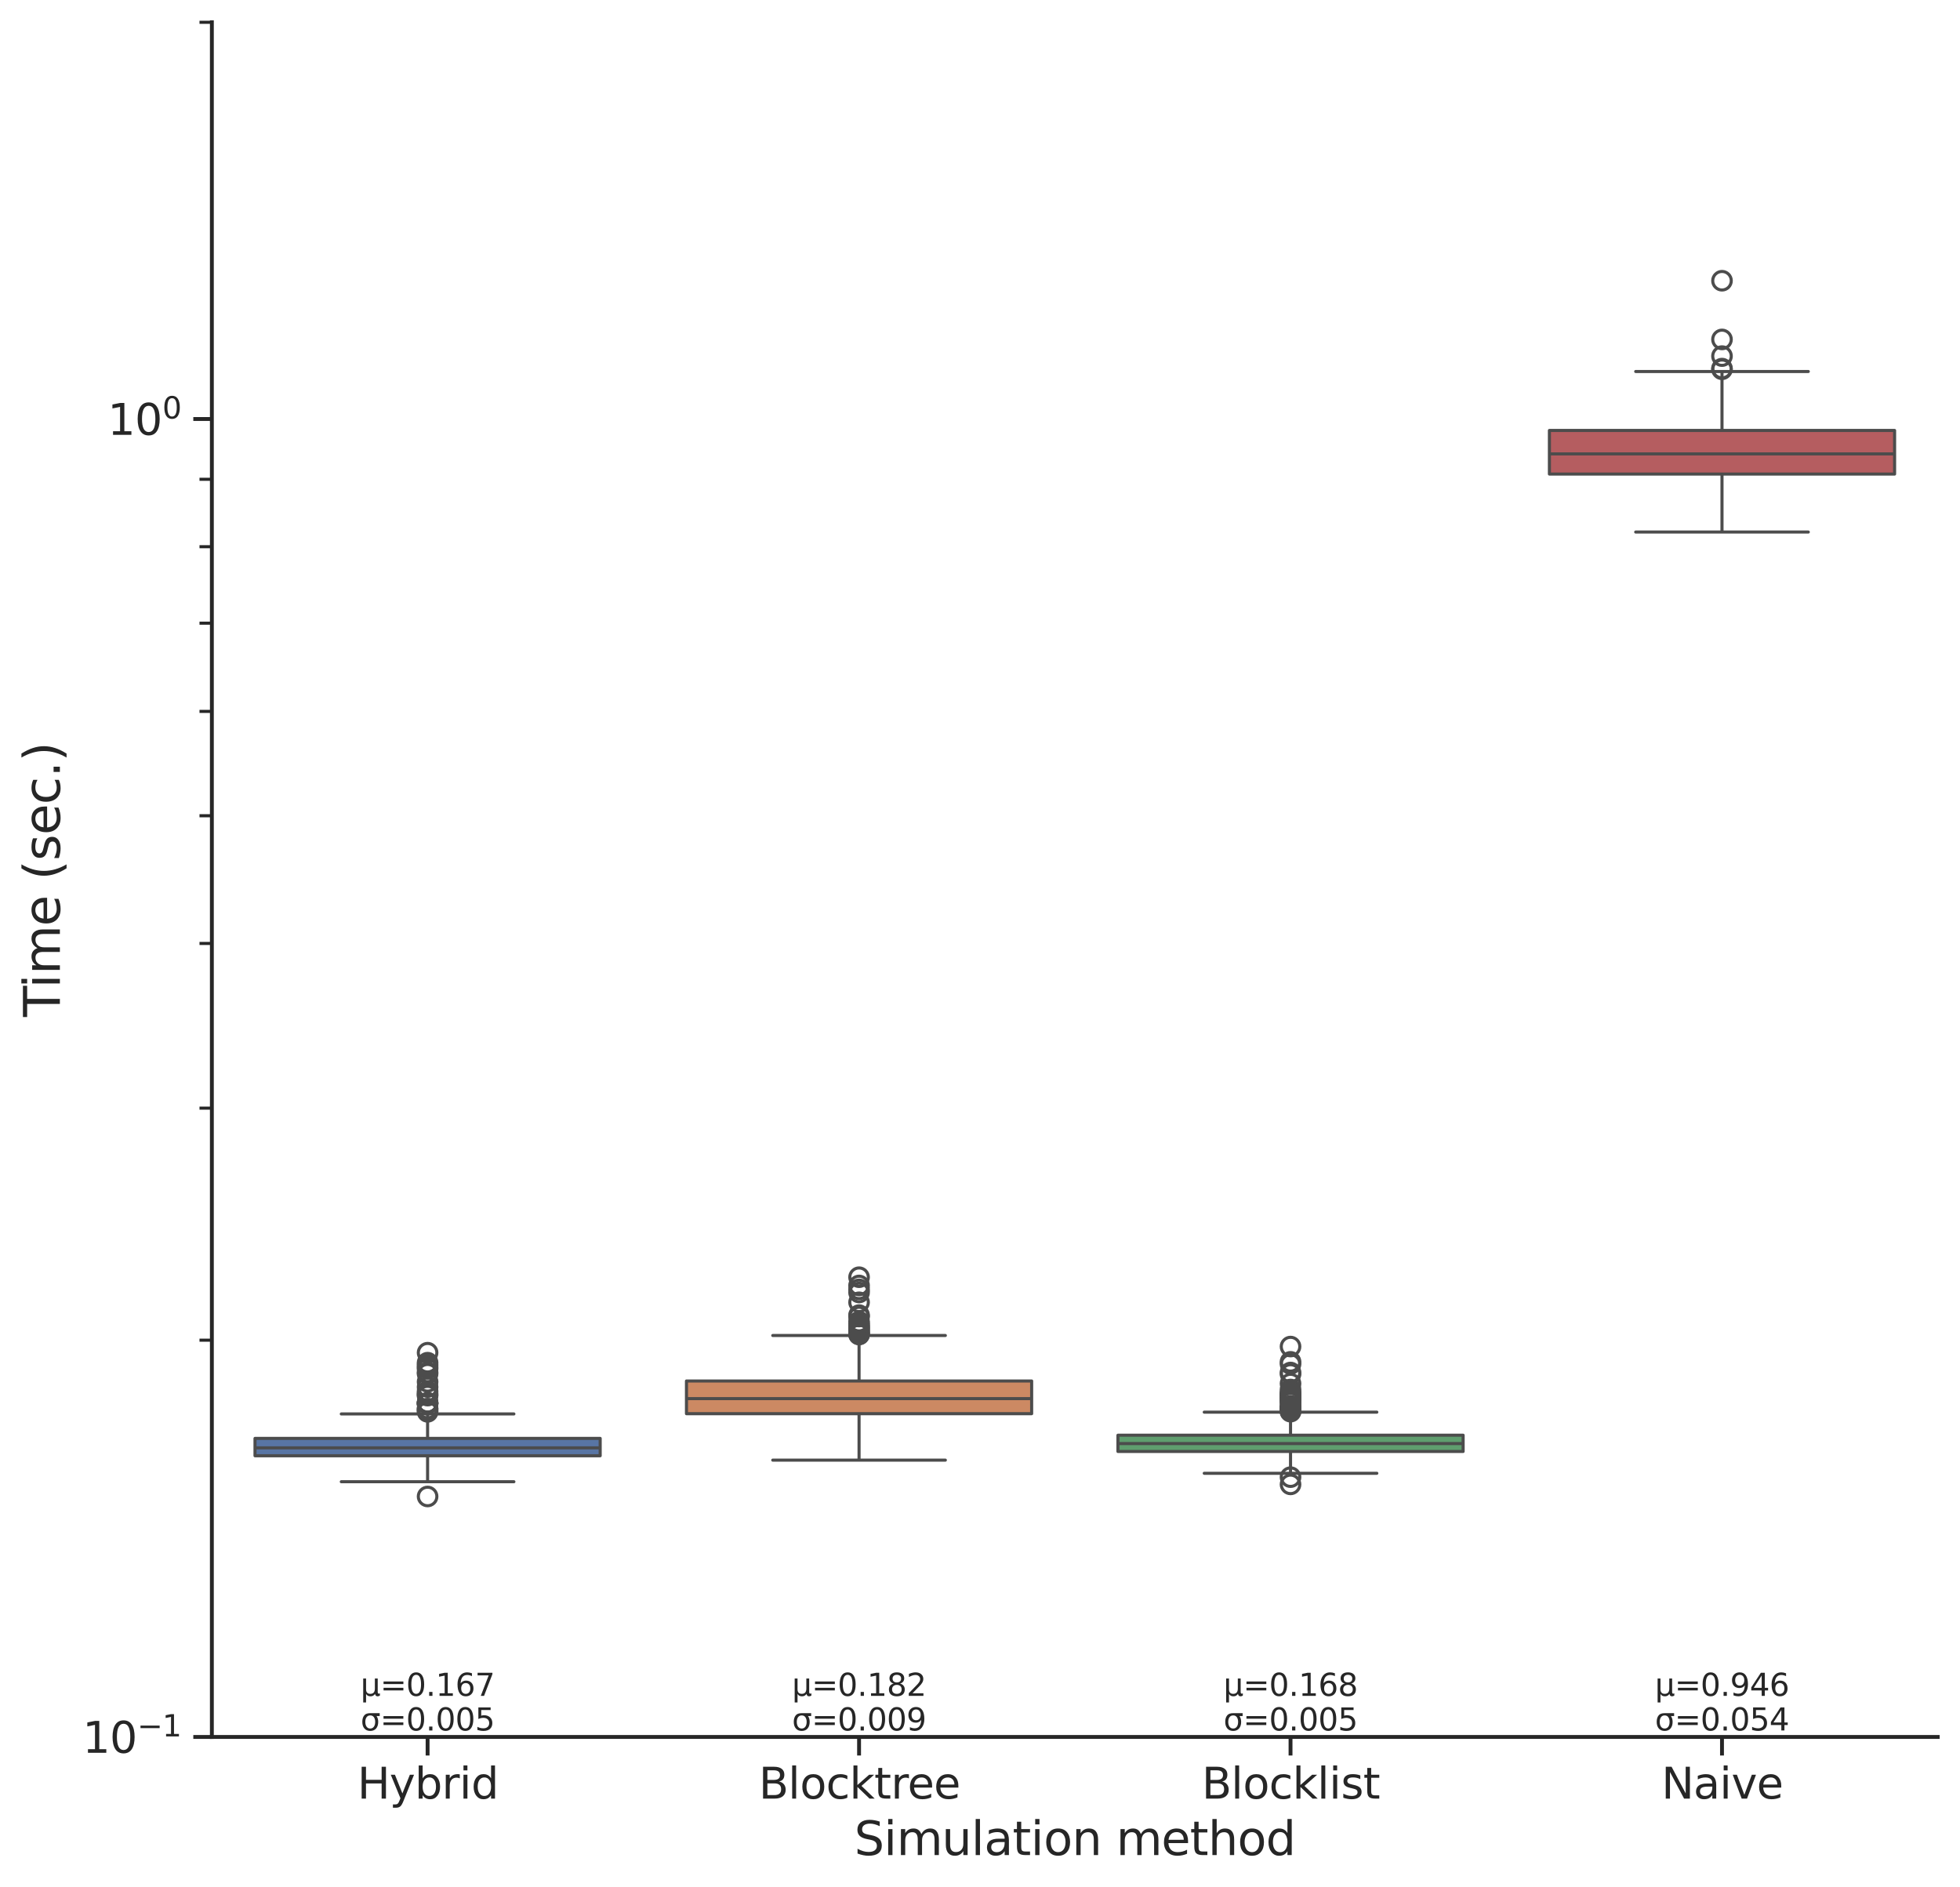 <?xml version="1.0" encoding="utf-8" standalone="no"?>
<!DOCTYPE svg PUBLIC "-//W3C//DTD SVG 1.1//EN"
  "http://www.w3.org/Graphics/SVG/1.1/DTD/svg11.dtd">
<svg xmlns:xlink="http://www.w3.org/1999/xlink" width="633.697pt" height="610.125pt" viewBox="0 0 633.697 610.125" xmlns="http://www.w3.org/2000/svg" version="1.1">
 <defs>
  <style type="text/css">*{stroke-linejoin: round; stroke-linecap: butt}</style>
 </defs>
 <g id="figure_1">
  <g id="patch_1">
   <path d="M 0 610.125 
L 633.697 610.125 
L 633.697 0 
L 0 0 
z
" style="fill: #ffffff"/>
  </g>
  <g id="axes_1">
   <g id="patch_2">
    <path d="M 68.498 561.6 
L 626.497 561.6 
L 626.497 7.2 
L 68.498 7.2 
z
" style="fill: #ffffff"/>
   </g>
   <g id="matplotlib.axis_1">
    <g id="xtick_1">
     <g id="line2d_1">
      <defs>
       <path id="md6b0b5a397" d="M 0 0 
L 0 6 
" style="stroke: #262626; stroke-width: 1.25"/>
      </defs>
      <g>
       <use xlink:href="#md6b0b5a397" x="138.248" y="561.6" style="fill: #262626; stroke: #262626; stroke-width: 1.25"/>
      </g>
     </g>
     <g id="text_1">
      <!-- Hybrid -->
      <g style="fill: #262626" transform="translate(115.543 581.548) scale(0.138 -0.138)">
       <defs>
        <path id="DejaVuSans-48" d="M 628 4666 
L 1259 4666 
L 1259 2753 
L 3553 2753 
L 3553 4666 
L 4184 4666 
L 4184 0 
L 3553 0 
L 3553 2222 
L 1259 2222 
L 1259 0 
L 628 0 
L 628 4666 
z
" transform="scale(0.016)"/>
        <path id="DejaVuSans-79" d="M 2059 -325 
Q 1816 -950 1584 -1140 
Q 1353 -1331 966 -1331 
L 506 -1331 
L 506 -850 
L 844 -850 
Q 1081 -850 1212 -737 
Q 1344 -625 1503 -206 
L 1606 56 
L 191 3500 
L 800 3500 
L 1894 763 
L 2988 3500 
L 3597 3500 
L 2059 -325 
z
" transform="scale(0.016)"/>
        <path id="DejaVuSans-62" d="M 3116 1747 
Q 3116 2381 2855 2742 
Q 2594 3103 2138 3103 
Q 1681 3103 1420 2742 
Q 1159 2381 1159 1747 
Q 1159 1113 1420 752 
Q 1681 391 2138 391 
Q 2594 391 2855 752 
Q 3116 1113 3116 1747 
z
M 1159 2969 
Q 1341 3281 1617 3432 
Q 1894 3584 2278 3584 
Q 2916 3584 3314 3078 
Q 3713 2572 3713 1747 
Q 3713 922 3314 415 
Q 2916 -91 2278 -91 
Q 1894 -91 1617 61 
Q 1341 213 1159 525 
L 1159 0 
L 581 0 
L 581 4863 
L 1159 4863 
L 1159 2969 
z
" transform="scale(0.016)"/>
        <path id="DejaVuSans-72" d="M 2631 2963 
Q 2534 3019 2420 3045 
Q 2306 3072 2169 3072 
Q 1681 3072 1420 2755 
Q 1159 2438 1159 1844 
L 1159 0 
L 581 0 
L 581 3500 
L 1159 3500 
L 1159 2956 
Q 1341 3275 1631 3429 
Q 1922 3584 2338 3584 
Q 2397 3584 2469 3576 
Q 2541 3569 2628 3553 
L 2631 2963 
z
" transform="scale(0.016)"/>
        <path id="DejaVuSans-69" d="M 603 3500 
L 1178 3500 
L 1178 0 
L 603 0 
L 603 3500 
z
M 603 4863 
L 1178 4863 
L 1178 4134 
L 603 4134 
L 603 4863 
z
" transform="scale(0.016)"/>
        <path id="DejaVuSans-64" d="M 2906 2969 
L 2906 4863 
L 3481 4863 
L 3481 0 
L 2906 0 
L 2906 525 
Q 2725 213 2448 61 
Q 2172 -91 1784 -91 
Q 1150 -91 751 415 
Q 353 922 353 1747 
Q 353 2572 751 3078 
Q 1150 3584 1784 3584 
Q 2172 3584 2448 3432 
Q 2725 3281 2906 2969 
z
M 947 1747 
Q 947 1113 1208 752 
Q 1469 391 1925 391 
Q 2381 391 2643 752 
Q 2906 1113 2906 1747 
Q 2906 2381 2643 2742 
Q 2381 3103 1925 3103 
Q 1469 3103 1208 2742 
Q 947 2381 947 1747 
z
" transform="scale(0.016)"/>
       </defs>
       <use xlink:href="#DejaVuSans-48"/>
       <use xlink:href="#DejaVuSans-79" transform="translate(75.195 0)"/>
       <use xlink:href="#DejaVuSans-62" transform="translate(134.375 0)"/>
       <use xlink:href="#DejaVuSans-72" transform="translate(197.852 0)"/>
       <use xlink:href="#DejaVuSans-69" transform="translate(238.965 0)"/>
       <use xlink:href="#DejaVuSans-64" transform="translate(266.748 0)"/>
      </g>
     </g>
    </g>
    <g id="xtick_2">
     <g id="line2d_2">
      <g>
       <use xlink:href="#md6b0b5a397" x="277.748" y="561.6" style="fill: #262626; stroke: #262626; stroke-width: 1.25"/>
      </g>
     </g>
     <g id="text_2">
      <!-- Blocktree -->
      <g style="fill: #262626" transform="translate(245.325 581.548) scale(0.138 -0.138)">
       <defs>
        <path id="DejaVuSans-42" d="M 1259 2228 
L 1259 519 
L 2272 519 
Q 2781 519 3026 730 
Q 3272 941 3272 1375 
Q 3272 1813 3026 2020 
Q 2781 2228 2272 2228 
L 1259 2228 
z
M 1259 4147 
L 1259 2741 
L 2194 2741 
Q 2656 2741 2882 2914 
Q 3109 3088 3109 3444 
Q 3109 3797 2882 3972 
Q 2656 4147 2194 4147 
L 1259 4147 
z
M 628 4666 
L 2241 4666 
Q 2963 4666 3353 4366 
Q 3744 4066 3744 3513 
Q 3744 3084 3544 2831 
Q 3344 2578 2956 2516 
Q 3422 2416 3680 2098 
Q 3938 1781 3938 1306 
Q 3938 681 3513 340 
Q 3088 0 2303 0 
L 628 0 
L 628 4666 
z
" transform="scale(0.016)"/>
        <path id="DejaVuSans-6c" d="M 603 4863 
L 1178 4863 
L 1178 0 
L 603 0 
L 603 4863 
z
" transform="scale(0.016)"/>
        <path id="DejaVuSans-6f" d="M 1959 3097 
Q 1497 3097 1228 2736 
Q 959 2375 959 1747 
Q 959 1119 1226 758 
Q 1494 397 1959 397 
Q 2419 397 2687 759 
Q 2956 1122 2956 1747 
Q 2956 2369 2687 2733 
Q 2419 3097 1959 3097 
z
M 1959 3584 
Q 2709 3584 3137 3096 
Q 3566 2609 3566 1747 
Q 3566 888 3137 398 
Q 2709 -91 1959 -91 
Q 1206 -91 779 398 
Q 353 888 353 1747 
Q 353 2609 779 3096 
Q 1206 3584 1959 3584 
z
" transform="scale(0.016)"/>
        <path id="DejaVuSans-63" d="M 3122 3366 
L 3122 2828 
Q 2878 2963 2633 3030 
Q 2388 3097 2138 3097 
Q 1578 3097 1268 2742 
Q 959 2388 959 1747 
Q 959 1106 1268 751 
Q 1578 397 2138 397 
Q 2388 397 2633 464 
Q 2878 531 3122 666 
L 3122 134 
Q 2881 22 2623 -34 
Q 2366 -91 2075 -91 
Q 1284 -91 818 406 
Q 353 903 353 1747 
Q 353 2603 823 3093 
Q 1294 3584 2113 3584 
Q 2378 3584 2631 3529 
Q 2884 3475 3122 3366 
z
" transform="scale(0.016)"/>
        <path id="DejaVuSans-6b" d="M 581 4863 
L 1159 4863 
L 1159 1991 
L 2875 3500 
L 3609 3500 
L 1753 1863 
L 3688 0 
L 2938 0 
L 1159 1709 
L 1159 0 
L 581 0 
L 581 4863 
z
" transform="scale(0.016)"/>
        <path id="DejaVuSans-74" d="M 1172 4494 
L 1172 3500 
L 2356 3500 
L 2356 3053 
L 1172 3053 
L 1172 1153 
Q 1172 725 1289 603 
Q 1406 481 1766 481 
L 2356 481 
L 2356 0 
L 1766 0 
Q 1100 0 847 248 
Q 594 497 594 1153 
L 594 3053 
L 172 3053 
L 172 3500 
L 594 3500 
L 594 4494 
L 1172 4494 
z
" transform="scale(0.016)"/>
        <path id="DejaVuSans-65" d="M 3597 1894 
L 3597 1613 
L 953 1613 
Q 991 1019 1311 708 
Q 1631 397 2203 397 
Q 2534 397 2845 478 
Q 3156 559 3463 722 
L 3463 178 
Q 3153 47 2828 -22 
Q 2503 -91 2169 -91 
Q 1331 -91 842 396 
Q 353 884 353 1716 
Q 353 2575 817 3079 
Q 1281 3584 2069 3584 
Q 2775 3584 3186 3129 
Q 3597 2675 3597 1894 
z
M 3022 2063 
Q 3016 2534 2758 2815 
Q 2500 3097 2075 3097 
Q 1594 3097 1305 2825 
Q 1016 2553 972 2059 
L 3022 2063 
z
" transform="scale(0.016)"/>
       </defs>
       <use xlink:href="#DejaVuSans-42"/>
       <use xlink:href="#DejaVuSans-6c" transform="translate(68.604 0)"/>
       <use xlink:href="#DejaVuSans-6f" transform="translate(96.387 0)"/>
       <use xlink:href="#DejaVuSans-63" transform="translate(157.568 0)"/>
       <use xlink:href="#DejaVuSans-6b" transform="translate(212.549 0)"/>
       <use xlink:href="#DejaVuSans-74" transform="translate(270.459 0)"/>
       <use xlink:href="#DejaVuSans-72" transform="translate(309.668 0)"/>
       <use xlink:href="#DejaVuSans-65" transform="translate(348.531 0)"/>
       <use xlink:href="#DejaVuSans-65" transform="translate(410.055 0)"/>
      </g>
     </g>
    </g>
    <g id="xtick_3">
     <g id="line2d_3">
      <g>
       <use xlink:href="#md6b0b5a397" x="417.248" y="561.6" style="fill: #262626; stroke: #262626; stroke-width: 1.25"/>
      </g>
     </g>
     <g id="text_3">
      <!-- Blocklist -->
      <g style="fill: #262626" transform="translate(388.556 581.548) scale(0.138 -0.138)">
       <defs>
        <path id="DejaVuSans-73" d="M 2834 3397 
L 2834 2853 
Q 2591 2978 2328 3040 
Q 2066 3103 1784 3103 
Q 1356 3103 1142 2972 
Q 928 2841 928 2578 
Q 928 2378 1081 2264 
Q 1234 2150 1697 2047 
L 1894 2003 
Q 2506 1872 2764 1633 
Q 3022 1394 3022 966 
Q 3022 478 2636 193 
Q 2250 -91 1575 -91 
Q 1294 -91 989 -36 
Q 684 19 347 128 
L 347 722 
Q 666 556 975 473 
Q 1284 391 1588 391 
Q 1994 391 2212 530 
Q 2431 669 2431 922 
Q 2431 1156 2273 1281 
Q 2116 1406 1581 1522 
L 1381 1569 
Q 847 1681 609 1914 
Q 372 2147 372 2553 
Q 372 3047 722 3315 
Q 1072 3584 1716 3584 
Q 2034 3584 2315 3537 
Q 2597 3491 2834 3397 
z
" transform="scale(0.016)"/>
       </defs>
       <use xlink:href="#DejaVuSans-42"/>
       <use xlink:href="#DejaVuSans-6c" transform="translate(68.604 0)"/>
       <use xlink:href="#DejaVuSans-6f" transform="translate(96.387 0)"/>
       <use xlink:href="#DejaVuSans-63" transform="translate(157.568 0)"/>
       <use xlink:href="#DejaVuSans-6b" transform="translate(212.549 0)"/>
       <use xlink:href="#DejaVuSans-6c" transform="translate(270.459 0)"/>
       <use xlink:href="#DejaVuSans-69" transform="translate(298.242 0)"/>
       <use xlink:href="#DejaVuSans-73" transform="translate(326.025 0)"/>
       <use xlink:href="#DejaVuSans-74" transform="translate(378.125 0)"/>
      </g>
     </g>
    </g>
    <g id="xtick_4">
     <g id="line2d_4">
      <g>
       <use xlink:href="#md6b0b5a397" x="556.747" y="561.6" style="fill: #262626; stroke: #262626; stroke-width: 1.25"/>
      </g>
     </g>
     <g id="text_4">
      <!-- Naive -->
      <g style="fill: #262626" transform="translate(537.182 581.548) scale(0.138 -0.138)">
       <defs>
        <path id="DejaVuSans-4e" d="M 628 4666 
L 1478 4666 
L 3547 763 
L 3547 4666 
L 4159 4666 
L 4159 0 
L 3309 0 
L 1241 3903 
L 1241 0 
L 628 0 
L 628 4666 
z
" transform="scale(0.016)"/>
        <path id="DejaVuSans-61" d="M 2194 1759 
Q 1497 1759 1228 1600 
Q 959 1441 959 1056 
Q 959 750 1161 570 
Q 1363 391 1709 391 
Q 2188 391 2477 730 
Q 2766 1069 2766 1631 
L 2766 1759 
L 2194 1759 
z
M 3341 1997 
L 3341 0 
L 2766 0 
L 2766 531 
Q 2569 213 2275 61 
Q 1981 -91 1556 -91 
Q 1019 -91 701 211 
Q 384 513 384 1019 
Q 384 1609 779 1909 
Q 1175 2209 1959 2209 
L 2766 2209 
L 2766 2266 
Q 2766 2663 2505 2880 
Q 2244 3097 1772 3097 
Q 1472 3097 1187 3025 
Q 903 2953 641 2809 
L 641 3341 
Q 956 3463 1253 3523 
Q 1550 3584 1831 3584 
Q 2591 3584 2966 3190 
Q 3341 2797 3341 1997 
z
" transform="scale(0.016)"/>
        <path id="DejaVuSans-76" d="M 191 3500 
L 800 3500 
L 1894 563 
L 2988 3500 
L 3597 3500 
L 2284 0 
L 1503 0 
L 191 3500 
z
" transform="scale(0.016)"/>
       </defs>
       <use xlink:href="#DejaVuSans-4e"/>
       <use xlink:href="#DejaVuSans-61" transform="translate(74.805 0)"/>
       <use xlink:href="#DejaVuSans-69" transform="translate(136.084 0)"/>
       <use xlink:href="#DejaVuSans-76" transform="translate(163.867 0)"/>
       <use xlink:href="#DejaVuSans-65" transform="translate(223.047 0)"/>
      </g>
     </g>
    </g>
    <g id="text_5">
     <!-- Simulation method -->
     <g style="fill: #262626" transform="translate(276.201 599.805) scale(0.15 -0.15)">
      <defs>
       <path id="DejaVuSans-53" d="M 3425 4513 
L 3425 3897 
Q 3066 4069 2747 4153 
Q 2428 4238 2131 4238 
Q 1616 4238 1336 4038 
Q 1056 3838 1056 3469 
Q 1056 3159 1242 3001 
Q 1428 2844 1947 2747 
L 2328 2669 
Q 3034 2534 3370 2195 
Q 3706 1856 3706 1288 
Q 3706 609 3251 259 
Q 2797 -91 1919 -91 
Q 1588 -91 1214 -16 
Q 841 59 441 206 
L 441 856 
Q 825 641 1194 531 
Q 1563 422 1919 422 
Q 2459 422 2753 634 
Q 3047 847 3047 1241 
Q 3047 1584 2836 1778 
Q 2625 1972 2144 2069 
L 1759 2144 
Q 1053 2284 737 2584 
Q 422 2884 422 3419 
Q 422 4038 858 4394 
Q 1294 4750 2059 4750 
Q 2388 4750 2728 4690 
Q 3069 4631 3425 4513 
z
" transform="scale(0.016)"/>
       <path id="DejaVuSans-6d" d="M 3328 2828 
Q 3544 3216 3844 3400 
Q 4144 3584 4550 3584 
Q 5097 3584 5394 3201 
Q 5691 2819 5691 2113 
L 5691 0 
L 5113 0 
L 5113 2094 
Q 5113 2597 4934 2840 
Q 4756 3084 4391 3084 
Q 3944 3084 3684 2787 
Q 3425 2491 3425 1978 
L 3425 0 
L 2847 0 
L 2847 2094 
Q 2847 2600 2669 2842 
Q 2491 3084 2119 3084 
Q 1678 3084 1418 2786 
Q 1159 2488 1159 1978 
L 1159 0 
L 581 0 
L 581 3500 
L 1159 3500 
L 1159 2956 
Q 1356 3278 1631 3431 
Q 1906 3584 2284 3584 
Q 2666 3584 2933 3390 
Q 3200 3197 3328 2828 
z
" transform="scale(0.016)"/>
       <path id="DejaVuSans-75" d="M 544 1381 
L 544 3500 
L 1119 3500 
L 1119 1403 
Q 1119 906 1312 657 
Q 1506 409 1894 409 
Q 2359 409 2629 706 
Q 2900 1003 2900 1516 
L 2900 3500 
L 3475 3500 
L 3475 0 
L 2900 0 
L 2900 538 
Q 2691 219 2414 64 
Q 2138 -91 1772 -91 
Q 1169 -91 856 284 
Q 544 659 544 1381 
z
M 1991 3584 
L 1991 3584 
z
" transform="scale(0.016)"/>
       <path id="DejaVuSans-6e" d="M 3513 2113 
L 3513 0 
L 2938 0 
L 2938 2094 
Q 2938 2591 2744 2837 
Q 2550 3084 2163 3084 
Q 1697 3084 1428 2787 
Q 1159 2491 1159 1978 
L 1159 0 
L 581 0 
L 581 3500 
L 1159 3500 
L 1159 2956 
Q 1366 3272 1645 3428 
Q 1925 3584 2291 3584 
Q 2894 3584 3203 3211 
Q 3513 2838 3513 2113 
z
" transform="scale(0.016)"/>
       <path id="DejaVuSans-20" transform="scale(0.016)"/>
       <path id="DejaVuSans-68" d="M 3513 2113 
L 3513 0 
L 2938 0 
L 2938 2094 
Q 2938 2591 2744 2837 
Q 2550 3084 2163 3084 
Q 1697 3084 1428 2787 
Q 1159 2491 1159 1978 
L 1159 0 
L 581 0 
L 581 4863 
L 1159 4863 
L 1159 2956 
Q 1366 3272 1645 3428 
Q 1925 3584 2291 3584 
Q 2894 3584 3203 3211 
Q 3513 2838 3513 2113 
z
" transform="scale(0.016)"/>
      </defs>
      <use xlink:href="#DejaVuSans-53"/>
      <use xlink:href="#DejaVuSans-69" transform="translate(63.477 0)"/>
      <use xlink:href="#DejaVuSans-6d" transform="translate(91.26 0)"/>
      <use xlink:href="#DejaVuSans-75" transform="translate(188.672 0)"/>
      <use xlink:href="#DejaVuSans-6c" transform="translate(252.051 0)"/>
      <use xlink:href="#DejaVuSans-61" transform="translate(279.834 0)"/>
      <use xlink:href="#DejaVuSans-74" transform="translate(341.113 0)"/>
      <use xlink:href="#DejaVuSans-69" transform="translate(380.322 0)"/>
      <use xlink:href="#DejaVuSans-6f" transform="translate(408.105 0)"/>
      <use xlink:href="#DejaVuSans-6e" transform="translate(469.287 0)"/>
      <use xlink:href="#DejaVuSans-20" transform="translate(532.666 0)"/>
      <use xlink:href="#DejaVuSans-6d" transform="translate(564.453 0)"/>
      <use xlink:href="#DejaVuSans-65" transform="translate(661.865 0)"/>
      <use xlink:href="#DejaVuSans-74" transform="translate(723.389 0)"/>
      <use xlink:href="#DejaVuSans-68" transform="translate(762.598 0)"/>
      <use xlink:href="#DejaVuSans-6f" transform="translate(825.977 0)"/>
      <use xlink:href="#DejaVuSans-64" transform="translate(887.158 0)"/>
     </g>
    </g>
   </g>
   <g id="matplotlib.axis_2">
    <g id="ytick_1">
     <g id="line2d_5">
      <defs>
       <path id="m9ebdb5c375" d="M 0 0 
L -6 0 
" style="stroke: #262626; stroke-width: 1.25"/>
      </defs>
      <g>
       <use xlink:href="#m9ebdb5c375" x="68.498" y="561.6" style="fill: #262626; stroke: #262626; stroke-width: 1.25"/>
      </g>
     </g>
     <g id="text_6">
      <!-- $\mathdefault{10^{-1}}$ -->
      <g style="fill: #262626" transform="translate(26.685 566.824) scale(0.138 -0.138)">
       <defs>
        <path id="DejaVuSans-31" d="M 794 531 
L 1825 531 
L 1825 4091 
L 703 3866 
L 703 4441 
L 1819 4666 
L 2450 4666 
L 2450 531 
L 3481 531 
L 3481 0 
L 794 0 
L 794 531 
z
" transform="scale(0.016)"/>
        <path id="DejaVuSans-30" d="M 2034 4250 
Q 1547 4250 1301 3770 
Q 1056 3291 1056 2328 
Q 1056 1369 1301 889 
Q 1547 409 2034 409 
Q 2525 409 2770 889 
Q 3016 1369 3016 2328 
Q 3016 3291 2770 3770 
Q 2525 4250 2034 4250 
z
M 2034 4750 
Q 2819 4750 3233 4129 
Q 3647 3509 3647 2328 
Q 3647 1150 3233 529 
Q 2819 -91 2034 -91 
Q 1250 -91 836 529 
Q 422 1150 422 2328 
Q 422 3509 836 4129 
Q 1250 4750 2034 4750 
z
" transform="scale(0.016)"/>
        <path id="DejaVuSans-2212" d="M 678 2272 
L 4684 2272 
L 4684 1741 
L 678 1741 
L 678 2272 
z
" transform="scale(0.016)"/>
       </defs>
       <use xlink:href="#DejaVuSans-31" transform="translate(0 0.684)"/>
       <use xlink:href="#DejaVuSans-30" transform="translate(63.623 0.684)"/>
       <use xlink:href="#DejaVuSans-2212" transform="translate(128.203 38.966) scale(0.7)"/>
       <use xlink:href="#DejaVuSans-31" transform="translate(186.855 38.966) scale(0.7)"/>
      </g>
     </g>
    </g>
    <g id="ytick_2">
     <g id="line2d_6">
      <g>
       <use xlink:href="#m9ebdb5c375" x="68.498" y="135.476" style="fill: #262626; stroke: #262626; stroke-width: 1.25"/>
      </g>
     </g>
     <g id="text_7">
      <!-- $\mathdefault{10^{0}}$ -->
      <g style="fill: #262626" transform="translate(34.797 140.7) scale(0.138 -0.138)">
       <use xlink:href="#DejaVuSans-31" transform="translate(0 0.766)"/>
       <use xlink:href="#DejaVuSans-30" transform="translate(63.623 0.766)"/>
       <use xlink:href="#DejaVuSans-30" transform="translate(128.203 39.047) scale(0.7)"/>
      </g>
     </g>
    </g>
    <g id="ytick_3">
     <g id="line2d_7">
      <defs>
       <path id="mcc5020f3bd" d="M 0 0 
L -4 0 
" style="stroke: #262626"/>
      </defs>
      <g>
       <use xlink:href="#mcc5020f3bd" x="68.498" y="433.324" style="fill: #262626; stroke: #262626"/>
      </g>
     </g>
    </g>
    <g id="ytick_4">
     <g id="line2d_8">
      <g>
       <use xlink:href="#mcc5020f3bd" x="68.498" y="358.287" style="fill: #262626; stroke: #262626"/>
      </g>
     </g>
    </g>
    <g id="ytick_5">
     <g id="line2d_9">
      <g>
       <use xlink:href="#mcc5020f3bd" x="68.498" y="305.048" style="fill: #262626; stroke: #262626"/>
      </g>
     </g>
    </g>
    <g id="ytick_6">
     <g id="line2d_10">
      <g>
       <use xlink:href="#mcc5020f3bd" x="68.498" y="263.752" style="fill: #262626; stroke: #262626"/>
      </g>
     </g>
    </g>
    <g id="ytick_7">
     <g id="line2d_11">
      <g>
       <use xlink:href="#mcc5020f3bd" x="68.498" y="230.011" style="fill: #262626; stroke: #262626"/>
      </g>
     </g>
    </g>
    <g id="ytick_8">
     <g id="line2d_12">
      <g>
       <use xlink:href="#mcc5020f3bd" x="68.498" y="201.484" style="fill: #262626; stroke: #262626"/>
      </g>
     </g>
    </g>
    <g id="ytick_9">
     <g id="line2d_13">
      <g>
       <use xlink:href="#mcc5020f3bd" x="68.498" y="176.772" style="fill: #262626; stroke: #262626"/>
      </g>
     </g>
    </g>
    <g id="ytick_10">
     <g id="line2d_14">
      <g>
       <use xlink:href="#mcc5020f3bd" x="68.498" y="154.974" style="fill: #262626; stroke: #262626"/>
      </g>
     </g>
    </g>
    <g id="ytick_11">
     <g id="line2d_15">
      <g>
       <use xlink:href="#mcc5020f3bd" x="68.498" y="7.2" style="fill: #262626; stroke: #262626"/>
      </g>
     </g>
    </g>
    <g id="text_8">
     <!-- Time (sec.) -->
     <g style="fill: #262626" transform="translate(19.358 328.79) rotate(-90) scale(0.16 -0.16)">
      <defs>
       <path id="DejaVuSans-54" d="M -19 4666 
L 3928 4666 
L 3928 4134 
L 2272 4134 
L 2272 0 
L 1638 0 
L 1638 4134 
L -19 4134 
L -19 4666 
z
" transform="scale(0.016)"/>
       <path id="DejaVuSans-28" d="M 1984 4856 
Q 1566 4138 1362 3434 
Q 1159 2731 1159 2009 
Q 1159 1288 1364 580 
Q 1569 -128 1984 -844 
L 1484 -844 
Q 1016 -109 783 600 
Q 550 1309 550 2009 
Q 550 2706 781 3412 
Q 1013 4119 1484 4856 
L 1984 4856 
z
" transform="scale(0.016)"/>
       <path id="DejaVuSans-2e" d="M 684 794 
L 1344 794 
L 1344 0 
L 684 0 
L 684 794 
z
" transform="scale(0.016)"/>
       <path id="DejaVuSans-29" d="M 513 4856 
L 1013 4856 
Q 1481 4119 1714 3412 
Q 1947 2706 1947 2009 
Q 1947 1309 1714 600 
Q 1481 -109 1013 -844 
L 513 -844 
Q 928 -128 1133 580 
Q 1338 1288 1338 2009 
Q 1338 2731 1133 3434 
Q 928 4138 513 4856 
z
" transform="scale(0.016)"/>
      </defs>
      <use xlink:href="#DejaVuSans-54"/>
      <use xlink:href="#DejaVuSans-69" transform="translate(57.959 0)"/>
      <use xlink:href="#DejaVuSans-6d" transform="translate(85.742 0)"/>
      <use xlink:href="#DejaVuSans-65" transform="translate(183.154 0)"/>
      <use xlink:href="#DejaVuSans-20" transform="translate(244.678 0)"/>
      <use xlink:href="#DejaVuSans-28" transform="translate(276.465 0)"/>
      <use xlink:href="#DejaVuSans-73" transform="translate(315.479 0)"/>
      <use xlink:href="#DejaVuSans-65" transform="translate(367.578 0)"/>
      <use xlink:href="#DejaVuSans-63" transform="translate(429.102 0)"/>
      <use xlink:href="#DejaVuSans-2e" transform="translate(484.082 0)"/>
      <use xlink:href="#DejaVuSans-29" transform="translate(515.869 0)"/>
     </g>
    </g>
   </g>
   <g id="patch_3">
    <path d="M 82.448 470.692 
L 194.048 470.692 
L 194.048 465.077 
L 82.448 465.077 
L 82.448 470.692 
z
" clip-path="url(#p3bb12134a8)" style="fill: #5875a4; stroke: #4c4c4c; stroke-linejoin: miter"/>
   </g>
   <g id="line2d_16">
    <path d="M 138.248 470.692 
L 138.248 479.085 
" clip-path="url(#p3bb12134a8)" style="fill: none; stroke: #4c4c4c"/>
   </g>
   <g id="line2d_17">
    <path d="M 138.248 465.077 
L 138.248 457.171 
" clip-path="url(#p3bb12134a8)" style="fill: none; stroke: #4c4c4c"/>
   </g>
   <g id="line2d_18">
    <path d="M 110.347 479.085 
L 166.148 479.085 
" clip-path="url(#p3bb12134a8)" style="fill: none; stroke: #4c4c4c; stroke-linecap: round"/>
   </g>
   <g id="line2d_19">
    <path d="M 110.347 457.171 
L 166.148 457.171 
" clip-path="url(#p3bb12134a8)" style="fill: none; stroke: #4c4c4c; stroke-linecap: round"/>
   </g>
   <g id="line2d_20">
    <defs>
     <path id="m458859ab08" d="M 0 3 
C 0.796 3 1.559 2.684 2.121 2.121 
C 2.684 1.559 3 0.796 3 0 
C 3 -0.796 2.684 -1.559 2.121 -2.121 
C 1.559 -2.684 0.796 -3 0 -3 
C -0.796 -3 -1.559 -2.684 -2.121 -2.121 
C -2.684 -1.559 -3 -0.796 -3 0 
C -3 0.796 -2.684 1.559 -2.121 2.121 
C -1.559 2.684 -0.796 3 0 3 
z
" style="stroke: #4c4c4c"/>
    </defs>
    <g clip-path="url(#p3bb12134a8)">
     <use xlink:href="#m458859ab08" x="138.248" y="483.854" style="fill-opacity: 0; stroke: #4c4c4c"/>
     <use xlink:href="#m458859ab08" x="138.248" y="441.317" style="fill-opacity: 0; stroke: #4c4c4c"/>
     <use xlink:href="#m458859ab08" x="138.248" y="455.548" style="fill-opacity: 0; stroke: #4c4c4c"/>
     <use xlink:href="#m458859ab08" x="138.248" y="440.595" style="fill-opacity: 0; stroke: #4c4c4c"/>
     <use xlink:href="#m458859ab08" x="138.248" y="453.833" style="fill-opacity: 0; stroke: #4c4c4c"/>
     <use xlink:href="#m458859ab08" x="138.248" y="446.796" style="fill-opacity: 0; stroke: #4c4c4c"/>
     <use xlink:href="#m458859ab08" x="138.248" y="448.471" style="fill-opacity: 0; stroke: #4c4c4c"/>
     <use xlink:href="#m458859ab08" x="138.248" y="443.735" style="fill-opacity: 0; stroke: #4c4c4c"/>
     <use xlink:href="#m458859ab08" x="138.248" y="453.602" style="fill-opacity: 0; stroke: #4c4c4c"/>
     <use xlink:href="#m458859ab08" x="138.248" y="442.028" style="fill-opacity: 0; stroke: #4c4c4c"/>
     <use xlink:href="#m458859ab08" x="138.248" y="455.47" style="fill-opacity: 0; stroke: #4c4c4c"/>
     <use xlink:href="#m458859ab08" x="138.248" y="442.558" style="fill-opacity: 0; stroke: #4c4c4c"/>
     <use xlink:href="#m458859ab08" x="138.248" y="456.116" style="fill-opacity: 0; stroke: #4c4c4c"/>
     <use xlink:href="#m458859ab08" x="138.248" y="453.815" style="fill-opacity: 0; stroke: #4c4c4c"/>
     <use xlink:href="#m458859ab08" x="138.248" y="450.524" style="fill-opacity: 0; stroke: #4c4c4c"/>
     <use xlink:href="#m458859ab08" x="138.248" y="451.242" style="fill-opacity: 0; stroke: #4c4c4c"/>
     <use xlink:href="#m458859ab08" x="138.248" y="444.163" style="fill-opacity: 0; stroke: #4c4c4c"/>
     <use xlink:href="#m458859ab08" x="138.248" y="451.006" style="fill-opacity: 0; stroke: #4c4c4c"/>
     <use xlink:href="#m458859ab08" x="138.248" y="449.858" style="fill-opacity: 0; stroke: #4c4c4c"/>
     <use xlink:href="#m458859ab08" x="138.248" y="453.701" style="fill-opacity: 0; stroke: #4c4c4c"/>
     <use xlink:href="#m458859ab08" x="138.248" y="453.57" style="fill-opacity: 0; stroke: #4c4c4c"/>
     <use xlink:href="#m458859ab08" x="138.248" y="437.368" style="fill-opacity: 0; stroke: #4c4c4c"/>
     <use xlink:href="#m458859ab08" x="138.248" y="456.492" style="fill-opacity: 0; stroke: #4c4c4c"/>
    </g>
   </g>
   <g id="patch_4">
    <path d="M 221.947 457.089 
L 333.548 457.089 
L 333.548 446.515 
L 221.947 446.515 
L 221.947 457.089 
z
" clip-path="url(#p3bb12134a8)" style="fill: #cc8963; stroke: #4c4c4c; stroke-linejoin: miter"/>
   </g>
   <g id="line2d_21">
    <path d="M 277.748 457.089 
L 277.748 472.105 
" clip-path="url(#p3bb12134a8)" style="fill: none; stroke: #4c4c4c"/>
   </g>
   <g id="line2d_22">
    <path d="M 277.748 446.515 
L 277.748 431.806 
" clip-path="url(#p3bb12134a8)" style="fill: none; stroke: #4c4c4c"/>
   </g>
   <g id="line2d_23">
    <path d="M 249.847 472.105 
L 305.647 472.105 
" clip-path="url(#p3bb12134a8)" style="fill: none; stroke: #4c4c4c; stroke-linecap: round"/>
   </g>
   <g id="line2d_24">
    <path d="M 249.847 431.806 
L 305.647 431.806 
" clip-path="url(#p3bb12134a8)" style="fill: none; stroke: #4c4c4c; stroke-linecap: round"/>
   </g>
   <g id="line2d_25">
    <g clip-path="url(#p3bb12134a8)">
     <use xlink:href="#m458859ab08" x="277.748" y="430.185" style="fill-opacity: 0; stroke: #4c4c4c"/>
     <use xlink:href="#m458859ab08" x="277.748" y="431.492" style="fill-opacity: 0; stroke: #4c4c4c"/>
     <use xlink:href="#m458859ab08" x="277.748" y="421.073" style="fill-opacity: 0; stroke: #4c4c4c"/>
     <use xlink:href="#m458859ab08" x="277.748" y="416.885" style="fill-opacity: 0; stroke: #4c4c4c"/>
     <use xlink:href="#m458859ab08" x="277.748" y="430.768" style="fill-opacity: 0; stroke: #4c4c4c"/>
     <use xlink:href="#m458859ab08" x="277.748" y="428.987" style="fill-opacity: 0; stroke: #4c4c4c"/>
     <use xlink:href="#m458859ab08" x="277.748" y="431.066" style="fill-opacity: 0; stroke: #4c4c4c"/>
     <use xlink:href="#m458859ab08" x="277.748" y="425.22" style="fill-opacity: 0; stroke: #4c4c4c"/>
     <use xlink:href="#m458859ab08" x="277.748" y="429.39" style="fill-opacity: 0; stroke: #4c4c4c"/>
     <use xlink:href="#m458859ab08" x="277.748" y="428.594" style="fill-opacity: 0; stroke: #4c4c4c"/>
     <use xlink:href="#m458859ab08" x="277.748" y="431.407" style="fill-opacity: 0; stroke: #4c4c4c"/>
     <use xlink:href="#m458859ab08" x="277.748" y="412.961" style="fill-opacity: 0; stroke: #4c4c4c"/>
     <use xlink:href="#m458859ab08" x="277.748" y="415.628" style="fill-opacity: 0; stroke: #4c4c4c"/>
     <use xlink:href="#m458859ab08" x="277.748" y="429.858" style="fill-opacity: 0; stroke: #4c4c4c"/>
     <use xlink:href="#m458859ab08" x="277.748" y="425.676" style="fill-opacity: 0; stroke: #4c4c4c"/>
     <use xlink:href="#m458859ab08" x="277.748" y="417.901" style="fill-opacity: 0; stroke: #4c4c4c"/>
     <use xlink:href="#m458859ab08" x="277.748" y="428.015" style="fill-opacity: 0; stroke: #4c4c4c"/>
     <use xlink:href="#m458859ab08" x="277.748" y="427.317" style="fill-opacity: 0; stroke: #4c4c4c"/>
    </g>
   </g>
   <g id="patch_5">
    <path d="M 361.447 469.299 
L 473.048 469.299 
L 473.048 464.049 
L 361.447 464.049 
L 361.447 469.299 
z
" clip-path="url(#p3bb12134a8)" style="fill: #5f9e6e; stroke: #4c4c4c; stroke-linejoin: miter"/>
   </g>
   <g id="line2d_26">
    <path d="M 417.248 469.299 
L 417.248 476.356 
" clip-path="url(#p3bb12134a8)" style="fill: none; stroke: #4c4c4c"/>
   </g>
   <g id="line2d_27">
    <path d="M 417.248 464.049 
L 417.248 456.591 
" clip-path="url(#p3bb12134a8)" style="fill: none; stroke: #4c4c4c"/>
   </g>
   <g id="line2d_28">
    <path d="M 389.348 476.356 
L 445.147 476.356 
" clip-path="url(#p3bb12134a8)" style="fill: none; stroke: #4c4c4c; stroke-linecap: round"/>
   </g>
   <g id="line2d_29">
    <path d="M 389.348 456.591 
L 445.147 456.591 
" clip-path="url(#p3bb12134a8)" style="fill: none; stroke: #4c4c4c; stroke-linecap: round"/>
   </g>
   <g id="line2d_30">
    <g clip-path="url(#p3bb12134a8)">
     <use xlink:href="#m458859ab08" x="417.248" y="477.607" style="fill-opacity: 0; stroke: #4c4c4c"/>
     <use xlink:href="#m458859ab08" x="417.248" y="479.943" style="fill-opacity: 0; stroke: #4c4c4c"/>
     <use xlink:href="#m458859ab08" x="417.248" y="455.29" style="fill-opacity: 0; stroke: #4c4c4c"/>
     <use xlink:href="#m458859ab08" x="417.248" y="435.382" style="fill-opacity: 0; stroke: #4c4c4c"/>
     <use xlink:href="#m458859ab08" x="417.248" y="450.711" style="fill-opacity: 0; stroke: #4c4c4c"/>
     <use xlink:href="#m458859ab08" x="417.248" y="443.772" style="fill-opacity: 0; stroke: #4c4c4c"/>
     <use xlink:href="#m458859ab08" x="417.248" y="452.643" style="fill-opacity: 0; stroke: #4c4c4c"/>
     <use xlink:href="#m458859ab08" x="417.248" y="455.755" style="fill-opacity: 0; stroke: #4c4c4c"/>
     <use xlink:href="#m458859ab08" x="417.248" y="456.227" style="fill-opacity: 0; stroke: #4c4c4c"/>
     <use xlink:href="#m458859ab08" x="417.248" y="450.831" style="fill-opacity: 0; stroke: #4c4c4c"/>
     <use xlink:href="#m458859ab08" x="417.248" y="456.433" style="fill-opacity: 0; stroke: #4c4c4c"/>
     <use xlink:href="#m458859ab08" x="417.248" y="455.166" style="fill-opacity: 0; stroke: #4c4c4c"/>
     <use xlink:href="#m458859ab08" x="417.248" y="455.324" style="fill-opacity: 0; stroke: #4c4c4c"/>
     <use xlink:href="#m458859ab08" x="417.248" y="449.269" style="fill-opacity: 0; stroke: #4c4c4c"/>
     <use xlink:href="#m458859ab08" x="417.248" y="453.43" style="fill-opacity: 0; stroke: #4c4c4c"/>
     <use xlink:href="#m458859ab08" x="417.248" y="452.064" style="fill-opacity: 0; stroke: #4c4c4c"/>
     <use xlink:href="#m458859ab08" x="417.248" y="455.471" style="fill-opacity: 0; stroke: #4c4c4c"/>
     <use xlink:href="#m458859ab08" x="417.248" y="453.483" style="fill-opacity: 0; stroke: #4c4c4c"/>
     <use xlink:href="#m458859ab08" x="417.248" y="444.244" style="fill-opacity: 0; stroke: #4c4c4c"/>
     <use xlink:href="#m458859ab08" x="417.248" y="451.231" style="fill-opacity: 0; stroke: #4c4c4c"/>
     <use xlink:href="#m458859ab08" x="417.248" y="440.324" style="fill-opacity: 0; stroke: #4c4c4c"/>
     <use xlink:href="#m458859ab08" x="417.248" y="451.436" style="fill-opacity: 0; stroke: #4c4c4c"/>
     <use xlink:href="#m458859ab08" x="417.248" y="455.91" style="fill-opacity: 0; stroke: #4c4c4c"/>
     <use xlink:href="#m458859ab08" x="417.248" y="454.52" style="fill-opacity: 0; stroke: #4c4c4c"/>
     <use xlink:href="#m458859ab08" x="417.248" y="456.195" style="fill-opacity: 0; stroke: #4c4c4c"/>
     <use xlink:href="#m458859ab08" x="417.248" y="452.445" style="fill-opacity: 0; stroke: #4c4c4c"/>
     <use xlink:href="#m458859ab08" x="417.248" y="450.27" style="fill-opacity: 0; stroke: #4c4c4c"/>
     <use xlink:href="#m458859ab08" x="417.248" y="441.021" style="fill-opacity: 0; stroke: #4c4c4c"/>
     <use xlink:href="#m458859ab08" x="417.248" y="451.729" style="fill-opacity: 0; stroke: #4c4c4c"/>
     <use xlink:href="#m458859ab08" x="417.248" y="455.299" style="fill-opacity: 0; stroke: #4c4c4c"/>
     <use xlink:href="#m458859ab08" x="417.248" y="455.353" style="fill-opacity: 0; stroke: #4c4c4c"/>
     <use xlink:href="#m458859ab08" x="417.248" y="447.345" style="fill-opacity: 0; stroke: #4c4c4c"/>
    </g>
   </g>
   <g id="patch_6">
    <path d="M 500.947 153.274 
L 612.548 153.274 
L 612.548 139.177 
L 500.947 139.177 
L 500.947 153.274 
z
" clip-path="url(#p3bb12134a8)" style="fill: #b55d60; stroke: #4c4c4c; stroke-linejoin: miter"/>
   </g>
   <g id="line2d_31">
    <path d="M 556.747 153.274 
L 556.747 172.024 
" clip-path="url(#p3bb12134a8)" style="fill: none; stroke: #4c4c4c"/>
   </g>
   <g id="line2d_32">
    <path d="M 556.747 139.177 
L 556.747 120.117 
" clip-path="url(#p3bb12134a8)" style="fill: none; stroke: #4c4c4c"/>
   </g>
   <g id="line2d_33">
    <path d="M 528.847 172.024 
L 584.648 172.024 
" clip-path="url(#p3bb12134a8)" style="fill: none; stroke: #4c4c4c; stroke-linecap: round"/>
   </g>
   <g id="line2d_34">
    <path d="M 528.847 120.117 
L 584.648 120.117 
" clip-path="url(#p3bb12134a8)" style="fill: none; stroke: #4c4c4c; stroke-linecap: round"/>
   </g>
   <g id="line2d_35">
    <g clip-path="url(#p3bb12134a8)">
     <use xlink:href="#m458859ab08" x="556.747" y="115.139" style="fill-opacity: 0; stroke: #4c4c4c"/>
     <use xlink:href="#m458859ab08" x="556.747" y="119.182" style="fill-opacity: 0; stroke: #4c4c4c"/>
     <use xlink:href="#m458859ab08" x="556.747" y="119.397" style="fill-opacity: 0; stroke: #4c4c4c"/>
     <use xlink:href="#m458859ab08" x="556.747" y="90.767" style="fill-opacity: 0; stroke: #4c4c4c"/>
     <use xlink:href="#m458859ab08" x="556.747" y="109.745" style="fill-opacity: 0; stroke: #4c4c4c"/>
    </g>
   </g>
   <g id="line2d_36">
    <path d="M 82.448 468.132 
L 194.048 468.132 
" clip-path="url(#p3bb12134a8)" style="fill: none; stroke: #4c4c4c"/>
   </g>
   <g id="line2d_37">
    <path d="M 221.947 452.21 
L 333.548 452.21 
" clip-path="url(#p3bb12134a8)" style="fill: none; stroke: #4c4c4c"/>
   </g>
   <g id="line2d_38">
    <path d="M 361.447 466.752 
L 473.048 466.752 
" clip-path="url(#p3bb12134a8)" style="fill: none; stroke: #4c4c4c"/>
   </g>
   <g id="line2d_39">
    <path d="M 500.947 146.753 
L 612.548 146.753 
" clip-path="url(#p3bb12134a8)" style="fill: none; stroke: #4c4c4c"/>
   </g>
   <g id="patch_7">
    <path d="M 68.498 561.6 
L 68.498 7.2 
" style="fill: none; stroke: #262626; stroke-width: 1.25; stroke-linejoin: miter; stroke-linecap: square"/>
   </g>
   <g id="patch_8">
    <path d="M 68.498 561.6 
L 626.497 561.6 
" style="fill: none; stroke: #262626; stroke-width: 1.25; stroke-linejoin: miter; stroke-linecap: square"/>
   </g>
   <g id="text_9">
    <!-- μ=0.167 -->
    <g style="fill: #262626" transform="translate(116.562 548.322) scale(0.1 -0.1)">
     <defs>
      <path id="DejaVuSans-3bc" d="M 544 -1331 
L 544 3500 
L 1119 3500 
L 1119 1325 
Q 1119 872 1334 640 
Q 1550 409 1972 409 
Q 2434 409 2667 671 
Q 2900 934 2900 1459 
L 2900 3500 
L 3475 3500 
L 3475 806 
Q 3475 619 3529 530 
Q 3584 441 3700 441 
Q 3728 441 3778 458 
Q 3828 475 3916 513 
L 3916 50 
Q 3788 -22 3673 -56 
Q 3559 -91 3450 -91 
Q 3234 -91 3106 31 
Q 2978 153 2931 403 
Q 2775 156 2548 32 
Q 2322 -91 2016 -91 
Q 1697 -91 1473 31 
Q 1250 153 1119 397 
L 1119 -1331 
L 544 -1331 
z
" transform="scale(0.016)"/>
      <path id="DejaVuSans-3d" d="M 678 2906 
L 4684 2906 
L 4684 2381 
L 678 2381 
L 678 2906 
z
M 678 1631 
L 4684 1631 
L 4684 1100 
L 678 1100 
L 678 1631 
z
" transform="scale(0.016)"/>
      <path id="DejaVuSans-36" d="M 2113 2584 
Q 1688 2584 1439 2293 
Q 1191 2003 1191 1497 
Q 1191 994 1439 701 
Q 1688 409 2113 409 
Q 2538 409 2786 701 
Q 3034 994 3034 1497 
Q 3034 2003 2786 2293 
Q 2538 2584 2113 2584 
z
M 3366 4563 
L 3366 3988 
Q 3128 4100 2886 4159 
Q 2644 4219 2406 4219 
Q 1781 4219 1451 3797 
Q 1122 3375 1075 2522 
Q 1259 2794 1537 2939 
Q 1816 3084 2150 3084 
Q 2853 3084 3261 2657 
Q 3669 2231 3669 1497 
Q 3669 778 3244 343 
Q 2819 -91 2113 -91 
Q 1303 -91 875 529 
Q 447 1150 447 2328 
Q 447 3434 972 4092 
Q 1497 4750 2381 4750 
Q 2619 4750 2861 4703 
Q 3103 4656 3366 4563 
z
" transform="scale(0.016)"/>
      <path id="DejaVuSans-37" d="M 525 4666 
L 3525 4666 
L 3525 4397 
L 1831 0 
L 1172 0 
L 2766 4134 
L 525 4134 
L 525 4666 
z
" transform="scale(0.016)"/>
     </defs>
     <use xlink:href="#DejaVuSans-3bc"/>
     <use xlink:href="#DejaVuSans-3d" transform="translate(63.623 0)"/>
     <use xlink:href="#DejaVuSans-30" transform="translate(147.412 0)"/>
     <use xlink:href="#DejaVuSans-2e" transform="translate(211.035 0)"/>
     <use xlink:href="#DejaVuSans-31" transform="translate(242.822 0)"/>
     <use xlink:href="#DejaVuSans-36" transform="translate(306.445 0)"/>
     <use xlink:href="#DejaVuSans-37" transform="translate(370.068 0)"/>
    </g>
    <!-- σ=0.005 -->
    <g style="fill: #262626" transform="translate(116.575 559.52) scale(0.1 -0.1)">
     <defs>
      <path id="DejaVuSans-3c3" d="M 1959 3044 
Q 1484 3044 1228 2700 
Q 959 2341 959 1747 
Q 959 1119 1226 758 
Q 1494 397 1959 397 
Q 2419 397 2687 759 
Q 2956 1122 2956 1747 
Q 2956 2319 2688 2700 
Q 2441 3044 1959 3044 
z
M 1959 3500 
L 3869 3500 
L 3869 2925 
L 3225 2925 
Q 3566 2438 3566 1747 
Q 3566 888 3138 400 
Q 2709 -91 1959 -91 
Q 1206 -91 781 400 
Q 353 888 353 1747 
Q 353 2613 781 3097 
Q 1134 3500 1959 3500 
z
" transform="scale(0.016)"/>
      <path id="DejaVuSans-35" d="M 691 4666 
L 3169 4666 
L 3169 4134 
L 1269 4134 
L 1269 2991 
Q 1406 3038 1543 3061 
Q 1681 3084 1819 3084 
Q 2600 3084 3056 2656 
Q 3513 2228 3513 1497 
Q 3513 744 3044 326 
Q 2575 -91 1722 -91 
Q 1428 -91 1123 -41 
Q 819 9 494 109 
L 494 744 
Q 775 591 1075 516 
Q 1375 441 1709 441 
Q 2250 441 2565 725 
Q 2881 1009 2881 1497 
Q 2881 1984 2565 2268 
Q 2250 2553 1709 2553 
Q 1456 2553 1204 2497 
Q 953 2441 691 2322 
L 691 4666 
z
" transform="scale(0.016)"/>
     </defs>
     <use xlink:href="#DejaVuSans-3c3"/>
     <use xlink:href="#DejaVuSans-3d" transform="translate(63.379 0)"/>
     <use xlink:href="#DejaVuSans-30" transform="translate(147.168 0)"/>
     <use xlink:href="#DejaVuSans-2e" transform="translate(210.791 0)"/>
     <use xlink:href="#DejaVuSans-30" transform="translate(242.578 0)"/>
     <use xlink:href="#DejaVuSans-30" transform="translate(306.201 0)"/>
     <use xlink:href="#DejaVuSans-35" transform="translate(369.824 0)"/>
    </g>
   </g>
   <g id="text_10">
    <!-- μ=0.182 -->
    <g style="fill: #262626" transform="translate(256.062 548.322) scale(0.1 -0.1)">
     <defs>
      <path id="DejaVuSans-38" d="M 2034 2216 
Q 1584 2216 1326 1975 
Q 1069 1734 1069 1313 
Q 1069 891 1326 650 
Q 1584 409 2034 409 
Q 2484 409 2743 651 
Q 3003 894 3003 1313 
Q 3003 1734 2745 1975 
Q 2488 2216 2034 2216 
z
M 1403 2484 
Q 997 2584 770 2862 
Q 544 3141 544 3541 
Q 544 4100 942 4425 
Q 1341 4750 2034 4750 
Q 2731 4750 3128 4425 
Q 3525 4100 3525 3541 
Q 3525 3141 3298 2862 
Q 3072 2584 2669 2484 
Q 3125 2378 3379 2068 
Q 3634 1759 3634 1313 
Q 3634 634 3220 271 
Q 2806 -91 2034 -91 
Q 1263 -91 848 271 
Q 434 634 434 1313 
Q 434 1759 690 2068 
Q 947 2378 1403 2484 
z
M 1172 3481 
Q 1172 3119 1398 2916 
Q 1625 2713 2034 2713 
Q 2441 2713 2670 2916 
Q 2900 3119 2900 3481 
Q 2900 3844 2670 4047 
Q 2441 4250 2034 4250 
Q 1625 4250 1398 4047 
Q 1172 3844 1172 3481 
z
" transform="scale(0.016)"/>
      <path id="DejaVuSans-32" d="M 1228 531 
L 3431 531 
L 3431 0 
L 469 0 
L 469 531 
Q 828 903 1448 1529 
Q 2069 2156 2228 2338 
Q 2531 2678 2651 2914 
Q 2772 3150 2772 3378 
Q 2772 3750 2511 3984 
Q 2250 4219 1831 4219 
Q 1534 4219 1204 4116 
Q 875 4013 500 3803 
L 500 4441 
Q 881 4594 1212 4672 
Q 1544 4750 1819 4750 
Q 2544 4750 2975 4387 
Q 3406 4025 3406 3419 
Q 3406 3131 3298 2873 
Q 3191 2616 2906 2266 
Q 2828 2175 2409 1742 
Q 1991 1309 1228 531 
z
" transform="scale(0.016)"/>
     </defs>
     <use xlink:href="#DejaVuSans-3bc"/>
     <use xlink:href="#DejaVuSans-3d" transform="translate(63.623 0)"/>
     <use xlink:href="#DejaVuSans-30" transform="translate(147.412 0)"/>
     <use xlink:href="#DejaVuSans-2e" transform="translate(211.035 0)"/>
     <use xlink:href="#DejaVuSans-31" transform="translate(242.822 0)"/>
     <use xlink:href="#DejaVuSans-38" transform="translate(306.445 0)"/>
     <use xlink:href="#DejaVuSans-32" transform="translate(370.068 0)"/>
    </g>
    <!-- σ=0.009 -->
    <g style="fill: #262626" transform="translate(256.075 559.52) scale(0.1 -0.1)">
     <defs>
      <path id="DejaVuSans-39" d="M 703 97 
L 703 672 
Q 941 559 1184 500 
Q 1428 441 1663 441 
Q 2288 441 2617 861 
Q 2947 1281 2994 2138 
Q 2813 1869 2534 1725 
Q 2256 1581 1919 1581 
Q 1219 1581 811 2004 
Q 403 2428 403 3163 
Q 403 3881 828 4315 
Q 1253 4750 1959 4750 
Q 2769 4750 3195 4129 
Q 3622 3509 3622 2328 
Q 3622 1225 3098 567 
Q 2575 -91 1691 -91 
Q 1453 -91 1209 -44 
Q 966 3 703 97 
z
M 1959 2075 
Q 2384 2075 2632 2365 
Q 2881 2656 2881 3163 
Q 2881 3666 2632 3958 
Q 2384 4250 1959 4250 
Q 1534 4250 1286 3958 
Q 1038 3666 1038 3163 
Q 1038 2656 1286 2365 
Q 1534 2075 1959 2075 
z
" transform="scale(0.016)"/>
     </defs>
     <use xlink:href="#DejaVuSans-3c3"/>
     <use xlink:href="#DejaVuSans-3d" transform="translate(63.379 0)"/>
     <use xlink:href="#DejaVuSans-30" transform="translate(147.168 0)"/>
     <use xlink:href="#DejaVuSans-2e" transform="translate(210.791 0)"/>
     <use xlink:href="#DejaVuSans-30" transform="translate(242.578 0)"/>
     <use xlink:href="#DejaVuSans-30" transform="translate(306.201 0)"/>
     <use xlink:href="#DejaVuSans-39" transform="translate(369.824 0)"/>
    </g>
   </g>
   <g id="text_11">
    <!-- μ=0.168 -->
    <g style="fill: #262626" transform="translate(395.562 548.322) scale(0.1 -0.1)">
     <use xlink:href="#DejaVuSans-3bc"/>
     <use xlink:href="#DejaVuSans-3d" transform="translate(63.623 0)"/>
     <use xlink:href="#DejaVuSans-30" transform="translate(147.412 0)"/>
     <use xlink:href="#DejaVuSans-2e" transform="translate(211.035 0)"/>
     <use xlink:href="#DejaVuSans-31" transform="translate(242.822 0)"/>
     <use xlink:href="#DejaVuSans-36" transform="translate(306.445 0)"/>
     <use xlink:href="#DejaVuSans-38" transform="translate(370.068 0)"/>
    </g>
    <!-- σ=0.005 -->
    <g style="fill: #262626" transform="translate(395.575 559.52) scale(0.1 -0.1)">
     <use xlink:href="#DejaVuSans-3c3"/>
     <use xlink:href="#DejaVuSans-3d" transform="translate(63.379 0)"/>
     <use xlink:href="#DejaVuSans-30" transform="translate(147.168 0)"/>
     <use xlink:href="#DejaVuSans-2e" transform="translate(210.791 0)"/>
     <use xlink:href="#DejaVuSans-30" transform="translate(242.578 0)"/>
     <use xlink:href="#DejaVuSans-30" transform="translate(306.201 0)"/>
     <use xlink:href="#DejaVuSans-35" transform="translate(369.824 0)"/>
    </g>
   </g>
   <g id="text_12">
    <!-- μ=0.946 -->
    <g style="fill: #262626" transform="translate(535.062 548.322) scale(0.1 -0.1)">
     <defs>
      <path id="DejaVuSans-34" d="M 2419 4116 
L 825 1625 
L 2419 1625 
L 2419 4116 
z
M 2253 4666 
L 3047 4666 
L 3047 1625 
L 3713 1625 
L 3713 1100 
L 3047 1100 
L 3047 0 
L 2419 0 
L 2419 1100 
L 313 1100 
L 313 1709 
L 2253 4666 
z
" transform="scale(0.016)"/>
     </defs>
     <use xlink:href="#DejaVuSans-3bc"/>
     <use xlink:href="#DejaVuSans-3d" transform="translate(63.623 0)"/>
     <use xlink:href="#DejaVuSans-30" transform="translate(147.412 0)"/>
     <use xlink:href="#DejaVuSans-2e" transform="translate(211.035 0)"/>
     <use xlink:href="#DejaVuSans-39" transform="translate(242.822 0)"/>
     <use xlink:href="#DejaVuSans-34" transform="translate(306.445 0)"/>
     <use xlink:href="#DejaVuSans-36" transform="translate(370.068 0)"/>
    </g>
    <!-- σ=0.054 -->
    <g style="fill: #262626" transform="translate(535.075 559.52) scale(0.1 -0.1)">
     <use xlink:href="#DejaVuSans-3c3"/>
     <use xlink:href="#DejaVuSans-3d" transform="translate(63.379 0)"/>
     <use xlink:href="#DejaVuSans-30" transform="translate(147.168 0)"/>
     <use xlink:href="#DejaVuSans-2e" transform="translate(210.791 0)"/>
     <use xlink:href="#DejaVuSans-30" transform="translate(242.578 0)"/>
     <use xlink:href="#DejaVuSans-35" transform="translate(306.201 0)"/>
     <use xlink:href="#DejaVuSans-34" transform="translate(369.824 0)"/>
    </g>
   </g>
  </g>
 </g>
 <defs>
  <clipPath id="p3bb12134a8">
   <rect x="68.498" y="7.2" width="558" height="554.4"/>
  </clipPath>
 </defs>
</svg>
